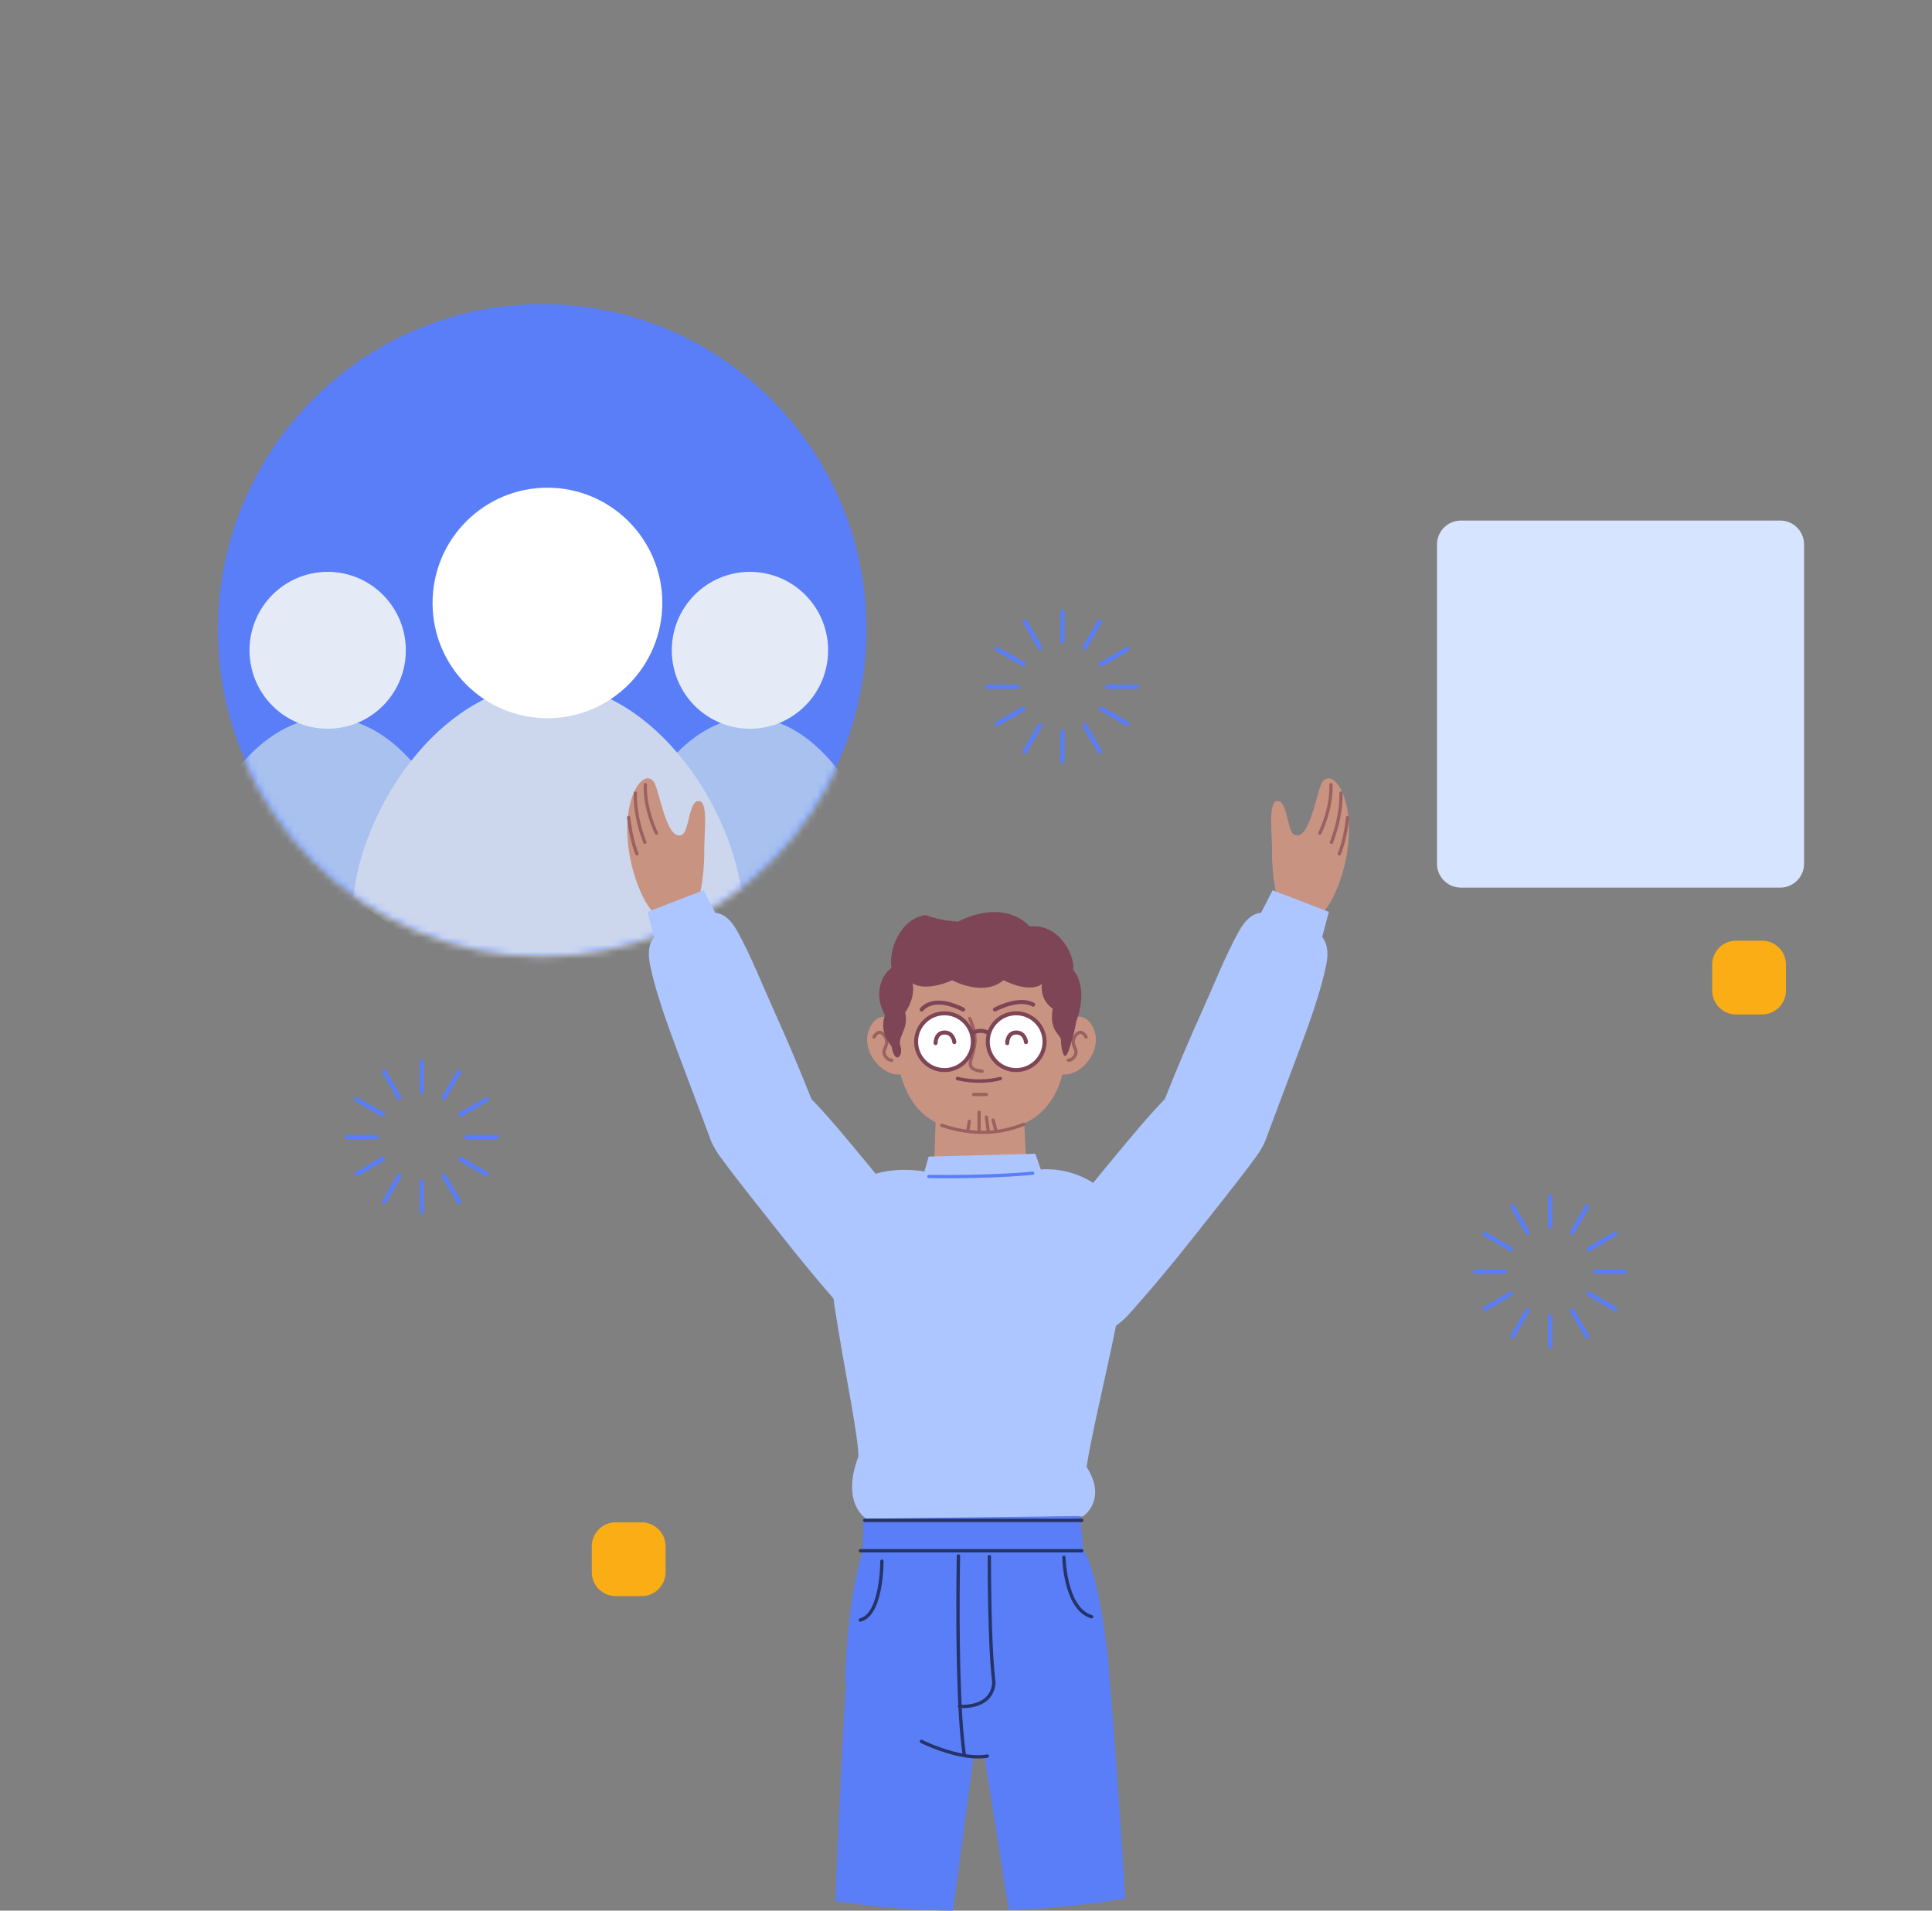 <svg width="273" height="270" viewBox="0 0 273 270" fill="none" xmlns="http://www.w3.org/2000/svg">
<rect x="0" y="0" width="273" height="270" fill="#808080" stroke="none"/>
<g clip-path="url(#clip0_700_39319)">
<path fill-rule="evenodd" clip-rule="evenodd" d="M76.619 42.979C51.312 42.979 30.797 63.568 30.797 88.965C30.797 114.362 51.312 134.951 76.619 134.951C101.925 134.951 122.442 114.362 122.442 88.965C122.442 63.568 101.925 42.979 76.619 42.979Z" fill="#597EF7"/>
<mask id="mask0_700_39319" style="mask-type:alpha" maskUnits="userSpaceOnUse" x="30" y="43" width="93" height="93">
<path d="M76.619 43.234C51.312 43.234 30.797 63.822 30.797 89.22C30.797 114.618 51.312 135.206 76.619 135.206C101.926 135.206 122.441 114.618 122.441 89.22" fill="white"/>
</mask>
<g mask="url(#mask0_700_39319)">
<path fill-rule="evenodd" clip-rule="evenodd" d="M105.719 130.45C113.015 130.45 119.641 127.646 124.647 123.083C123.363 113.892 115.519 101.395 106.005 101.395C96.334 101.395 88.375 114.126 87.294 123.541C92.238 127.835 98.668 130.45 105.719 130.45Z" fill="#A8C1EF"/>
<path fill-rule="evenodd" clip-rule="evenodd" d="M117.015 91.895C117.015 98.017 112.071 102.979 105.971 102.979C99.871 102.979 94.926 98.017 94.926 91.895C94.926 85.774 99.871 80.812 105.971 80.812C112.071 80.812 117.015 85.774 117.015 91.895Z" fill="#E4EBF7"/>
<path fill-rule="evenodd" clip-rule="evenodd" d="M27.625 122.458C32.569 126.751 38.999 129.367 46.05 129.367C53.346 129.367 59.972 126.562 64.978 122C63.694 112.809 55.85 101.396 46.336 101.396C36.665 101.396 28.706 113.043 27.625 122.458Z" fill="#A8C1EF"/>
<path fill-rule="evenodd" clip-rule="evenodd" d="M57.346 91.895C57.346 98.017 52.403 102.979 46.303 102.979C40.202 102.979 35.258 98.017 35.258 91.895C35.258 85.774 40.202 80.812 46.303 80.812C52.403 80.812 57.346 85.774 57.346 91.895Z" fill="#E4EBF7"/>
<path fill-rule="evenodd" clip-rule="evenodd" d="M49.906 126.767C57.172 133.077 66.623 136.92 76.985 136.92C87.706 136.92 97.444 132.799 104.801 126.095C102.915 112.586 91.386 96.639 77.406 96.639C63.191 96.639 51.493 112.929 49.906 126.767Z" fill="#CCD7EE"/>
<path fill-rule="evenodd" clip-rule="evenodd" d="M93.586 85.206C93.586 94.202 86.319 101.495 77.355 101.495C68.389 101.495 61.122 94.202 61.122 85.206C61.122 76.209 68.389 68.917 77.355 68.917C86.319 68.917 93.586 76.209 93.586 85.206Z" fill="white"/>
</g>
<path fill-rule="evenodd" clip-rule="evenodd" d="M159.656 279.354C158.751 263.333 157.654 246.781 156.479 233.634C156.479 233.634 154.015 224.218 145.412 226.439C136.98 228.617 137.728 239.401 137.728 239.401L144.373 281.563C144.373 281.563 145.532 288.417 153.153 287.179C160.103 286.049 159.656 279.354 159.656 279.354Z" fill="#597EF7"/>
<path fill-rule="evenodd" clip-rule="evenodd" d="M117.61 281.016C118.141 264.978 118.853 248.405 119.721 235.235C119.721 235.235 121.966 225.764 130.618 227.784C139.099 229.764 138.601 240.564 138.601 240.564L132.939 282.868C132.939 282.868 131.941 289.748 124.293 288.687C117.318 287.72 117.61 281.016 117.61 281.016Z" fill="#597EF7"/>
<path fill-rule="evenodd" clip-rule="evenodd" d="M144.935 163.01L144.499 153.852L132.351 153.859L132.054 163.074C131.921 166.641 134.756 169.615 138.325 169.654C138.393 169.654 138.461 169.655 138.529 169.656C142.179 169.698 145.11 166.655 144.935 163.01Z" fill="#C99382"/>
<path fill-rule="evenodd" clip-rule="evenodd" d="M147.073 165.269L146.298 163.034L131.225 163.445L130.62 165.562C130.62 165.562 121.885 163.655 117.593 170.4C114.897 174.638 121.199 200.107 121.305 205.793C118.74 212.586 122.468 214.656 122.468 214.656L153.037 214.289C153.037 214.289 156.536 211.971 153.541 207.304C154.768 198.955 161.049 176.578 159.022 172.457C154.994 164.269 147.073 165.269 147.073 165.269Z" fill="#ADC6FF"/>
<path d="M145.905 165.562C146.032 165.55 146.144 165.642 146.156 165.769C146.168 165.895 146.075 166.007 145.949 166.019C144.942 166.115 143.865 166.195 142.727 166.262C139.253 166.465 135.616 166.523 132.434 166.498L131.253 166.484C131.126 166.481 131.025 166.376 131.028 166.249C131.031 166.123 131.135 166.022 131.262 166.024L131.912 166.033C135.207 166.069 139.046 166.016 142.7 165.803C143.833 165.737 144.904 165.657 145.905 165.562Z" fill="#597EF7"/>
<path fill-rule="evenodd" clip-rule="evenodd" d="M156.724 236.07C155.745 225.712 154.224 220.883 153.063 218.937C128.098 219.65 121.88 219.322 121.88 219.322C121.88 219.322 119.743 225.367 119.436 237.527C119.436 237.527 128.161 248.27 138.079 248.27C147.022 248.27 156.724 236.07 156.724 236.07Z" fill="#597EF7"/>
<path fill-rule="evenodd" clip-rule="evenodd" d="M153.063 218.937L152.591 214.239L122.022 214.605L121.88 219.311C121.88 219.311 138.058 219.933 153.063 218.937Z" fill="#597EF7"/>
<path d="M135.438 219.637C135.568 219.64 135.671 219.747 135.668 219.877L135.647 221.173C135.643 221.434 135.64 221.711 135.636 222.003C135.583 226.39 135.588 231.107 135.691 235.535L135.707 236.178C135.835 241.178 136.082 245.164 136.471 247.774C136.49 247.902 136.402 248.022 136.273 248.041C136.145 248.06 136.025 247.972 136.006 247.843L135.957 247.5C135.577 244.75 135.339 240.649 135.221 235.545C135.127 231.481 135.115 227.174 135.154 223.102L135.183 220.787L135.198 219.867C135.201 219.738 135.308 219.634 135.438 219.637Z" fill="#253368"/>
<path d="M139.802 219.738C139.931 219.738 140.036 219.844 140.036 219.974L140.036 221.46C140.038 222.164 140.043 222.964 140.052 223.837C140.073 225.856 140.112 227.853 140.171 229.742L140.192 230.368C140.295 233.336 140.445 235.799 140.65 237.585L140.671 237.767L140.672 237.813C140.537 239.531 139.576 240.579 138.083 241.072C137.262 241.344 136.408 241.413 135.678 241.372L135.565 241.364C135.556 241.363 135.548 241.362 135.542 241.362C135.413 241.349 135.319 241.233 135.332 241.104C135.345 240.975 135.461 240.881 135.59 240.894L135.705 240.902C136.381 240.941 137.18 240.876 137.936 240.626C139.221 240.201 140.035 239.342 140.191 237.908L140.201 237.798L140.183 237.639C140.004 236.087 139.868 234.034 139.767 231.588L139.722 230.384C139.658 228.516 139.615 226.531 139.59 224.515L139.575 223.076C139.57 222.413 139.566 221.801 139.565 221.252L139.565 219.972C139.566 219.842 139.672 219.737 139.802 219.738Z" fill="#253368"/>
<path d="M150.331 219.836C150.461 219.834 150.568 219.938 150.57 220.068L150.578 220.291C150.58 220.332 150.582 220.377 150.585 220.426C150.601 220.714 150.627 221.036 150.665 221.382C150.775 222.372 150.958 223.361 151.234 224.281C151.864 226.391 152.872 227.811 154.317 228.248C154.441 228.286 154.511 228.417 154.473 228.541C154.436 228.666 154.304 228.736 154.18 228.698C152.55 228.204 151.454 226.662 150.783 224.416C150.499 223.465 150.31 222.45 150.198 221.434C150.167 221.15 150.143 220.882 150.127 220.634L150.105 220.251C150.102 220.174 150.1 220.115 150.1 220.075C150.098 219.945 150.201 219.838 150.331 219.836Z" fill="#253368"/>
<path d="M124.614 220.38C124.731 220.379 124.828 220.464 124.847 220.575L124.851 220.621L124.849 220.864C124.844 221.163 124.829 221.557 124.797 222.019C124.73 222.989 124.608 223.954 124.417 224.858C123.916 227.228 123.03 228.795 121.622 229.161C121.497 229.193 121.368 229.118 121.336 228.992C121.303 228.866 121.379 228.738 121.504 228.705C122.682 228.4 123.49 226.97 123.957 224.76C124.143 223.88 124.263 222.936 124.328 221.987L124.345 221.724C124.367 221.341 124.377 221.018 124.38 220.774L124.38 220.617C124.379 220.487 124.484 220.381 124.614 220.38Z" fill="#253368"/>
<path d="M129.986 245.978C130.044 245.861 130.186 245.814 130.302 245.872L130.492 245.964L130.69 246.056C130.796 246.104 130.909 246.155 131.03 246.208C131.607 246.462 132.242 246.716 132.912 246.952C134.2 247.407 135.463 247.743 136.643 247.912C137.7 248.063 138.654 248.073 139.476 247.923C139.604 247.9 139.727 247.985 139.75 248.112C139.773 248.24 139.688 248.363 139.561 248.386C138.683 248.545 137.68 248.535 136.577 248.377C135.363 248.204 134.07 247.86 132.756 247.396C132.171 247.189 131.614 246.97 131.096 246.75L130.841 246.639C130.717 246.585 130.602 246.533 130.494 246.484L130.189 246.341C130.146 246.32 130.113 246.304 130.091 246.293C129.975 246.235 129.928 246.094 129.986 245.978Z" fill="#253368"/>
<path fill-rule="evenodd" clip-rule="evenodd" d="M149.501 145.294C149.501 145.294 152.604 141.763 154.404 145.103C156.116 148.275 152.592 152.607 149.605 151.737C148.3 148.764 149.501 145.294 149.501 145.294Z" fill="#C99382"/>
<path fill-rule="evenodd" clip-rule="evenodd" d="M127.879 145.294C127.879 145.294 124.777 141.763 122.976 145.103C121.265 148.275 124.788 152.607 127.775 151.737C129.08 148.764 127.879 145.294 127.879 145.294Z" fill="#C99382"/>
<path fill-rule="evenodd" clip-rule="evenodd" d="M150.775 146.043C150.775 157.013 145.325 159.913 138.604 159.913C131.883 159.913 126.894 157.128 126.434 146.043C126.01 135.846 131.883 132.422 138.604 132.422C145.325 132.422 150.775 136.413 150.775 146.043Z" fill="#C99382"/>
<path fill-rule="evenodd" clip-rule="evenodd" d="M139.576 147.251C139.602 149.467 141.42 151.241 143.635 151.215C145.85 151.188 147.625 149.37 147.598 147.155C147.572 144.94 145.754 143.165 143.539 143.192C141.324 143.219 139.549 145.036 139.576 147.251Z" fill="white"/>
<path d="M143.536 142.909C141.165 142.938 139.265 144.884 139.294 147.255C139.322 149.626 141.267 151.525 143.639 151.497C146.01 151.468 147.91 149.523 147.881 147.152C147.853 144.781 145.907 142.881 143.536 142.909ZM143.543 143.475C145.602 143.45 147.291 145.1 147.316 147.158C147.341 149.217 145.691 150.907 143.632 150.932C141.573 150.956 139.884 149.307 139.859 147.248C139.834 145.225 141.426 143.559 143.435 143.477L143.543 143.475Z" fill="#7D4556"/>
<path d="M142.606 147.445C142.589 147.584 142.472 147.691 142.329 147.693C142.186 147.695 142.066 147.59 142.046 147.452L142.043 147.414C142.042 147.182 142.084 146.869 142.218 146.551C142.452 145.991 142.901 145.636 143.577 145.628C144.248 145.62 144.722 145.938 145.006 146.456C145.168 146.751 145.239 147.042 145.257 147.247C145.271 147.403 145.156 147.54 145.001 147.554C144.845 147.568 144.708 147.453 144.694 147.298L144.687 147.248C144.682 147.216 144.674 147.175 144.662 147.126C144.629 146.989 144.579 146.853 144.511 146.728C144.321 146.382 144.031 146.188 143.584 146.193C143.152 146.199 142.892 146.404 142.739 146.77C142.682 146.905 142.645 147.053 142.625 147.203C142.617 147.258 142.613 147.306 142.61 147.345L142.606 147.445Z" fill="#7D4556"/>
<path d="M130.63 141.94C131.869 141.155 133.713 141.155 136.227 142.412C136.366 142.482 136.423 142.652 136.353 142.791C136.283 142.931 136.114 142.987 135.974 142.918C133.629 141.745 131.994 141.745 130.932 142.418C130.783 142.512 130.661 142.612 130.564 142.711L130.508 142.77C130.493 142.787 130.482 142.801 130.474 142.811L130.464 142.824C130.376 142.953 130.2 142.986 130.071 142.898C129.942 142.81 129.909 142.634 129.998 142.505C130.101 142.354 130.307 142.144 130.63 141.94Z" fill="#7D4556"/>
<path d="M144.083 141.321C144.86 141.28 145.553 141.405 146.135 141.728C146.272 141.804 146.321 141.976 146.245 142.112C146.169 142.249 145.997 142.298 145.861 142.222C145.381 141.956 144.792 141.85 144.113 141.886C143.411 141.923 142.652 142.109 141.886 142.396C141.643 142.487 141.412 142.583 141.199 142.68L141.042 142.753C140.889 142.826 140.781 142.882 140.725 142.913C140.589 142.988 140.417 142.938 140.341 142.802C140.266 142.665 140.316 142.493 140.452 142.418L140.565 142.358C140.627 142.326 140.706 142.287 140.799 142.243C141.069 142.114 141.368 141.986 141.688 141.866C142.504 141.561 143.316 141.362 144.083 141.321Z" fill="#7D4556"/>
<path d="M136.917 143.726C137.03 143.668 137.169 143.713 137.226 143.827L137.277 143.933C137.298 143.978 137.323 144.033 137.351 144.096C137.442 144.307 137.533 144.543 137.618 144.798C137.896 145.636 138.046 146.483 137.999 147.282C137.97 147.769 137.882 148.213 137.718 148.784L137.479 149.6C137.314 150.181 137.312 150.295 137.37 150.508C137.461 150.84 137.863 151.052 138.802 151.154C138.928 151.168 139.019 151.281 139.005 151.408C138.992 151.534 138.878 151.625 138.752 151.611C137.646 151.491 137.08 151.192 136.927 150.629L136.899 150.523C136.831 150.23 136.864 150.051 137.126 149.165L137.226 148.828C137.413 148.201 137.511 147.748 137.54 147.255C137.583 146.522 137.443 145.73 137.181 144.943C137.117 144.75 137.049 144.568 136.98 144.401L136.929 144.279C136.877 144.16 136.838 144.077 136.817 144.035C136.759 143.922 136.804 143.783 136.917 143.726Z" fill="#9B6160"/>
<path d="M141.296 152.176C141.425 152.142 141.557 152.22 141.591 152.349C141.624 152.478 141.547 152.61 141.417 152.643C139.654 153.101 137.826 153.101 136.137 152.827C135.94 152.795 135.759 152.761 135.595 152.727L135.37 152.677C135.308 152.663 135.261 152.651 135.231 152.643C135.103 152.608 135.027 152.475 135.062 152.346C135.097 152.217 135.23 152.141 135.358 152.177L135.58 152.23C135.765 152.271 135.977 152.312 136.215 152.35C137.843 152.614 139.607 152.614 141.296 152.176Z" fill="#7D4556"/>
<path fill-rule="evenodd" clip-rule="evenodd" d="M129.448 147.251C129.474 149.467 131.292 151.241 133.507 151.215C135.722 151.188 137.497 149.37 137.47 147.155C137.443 144.94 135.626 143.165 133.411 143.192C131.196 143.219 129.421 145.036 129.448 147.251Z" fill="white"/>
<path d="M133.408 142.909C131.036 142.938 129.137 144.883 129.165 147.255C129.194 149.626 131.139 151.525 133.511 151.497C135.882 151.468 137.782 149.523 137.753 147.152C137.724 144.78 135.779 142.881 133.408 142.909ZM133.415 143.475C135.474 143.45 137.163 145.099 137.188 147.159C137.213 149.218 135.563 150.907 133.504 150.932C131.445 150.956 129.755 149.307 129.731 147.248C129.707 145.225 131.298 143.559 133.307 143.477L133.415 143.475Z" fill="#7D4556"/>
<path d="M132.479 147.445C132.462 147.584 132.345 147.691 132.202 147.693C132.059 147.695 131.939 147.59 131.919 147.452L131.916 147.414C131.915 147.182 131.957 146.869 132.091 146.551C132.325 145.991 132.774 145.636 133.45 145.628C134.121 145.62 134.595 145.938 134.879 146.456C135.041 146.751 135.111 147.042 135.13 147.247C135.143 147.403 135.029 147.54 134.873 147.554C134.718 147.568 134.58 147.453 134.566 147.298L134.56 147.248C134.555 147.216 134.547 147.175 134.535 147.126C134.502 146.989 134.452 146.853 134.383 146.728C134.194 146.382 133.904 146.188 133.457 146.193C133.025 146.199 132.765 146.404 132.612 146.77C132.555 146.905 132.518 147.053 132.498 147.203L132.486 147.303C132.484 147.333 132.482 147.359 132.482 147.38L132.481 147.408L132.479 147.445Z" fill="#7D4556"/>
<path d="M137.705 145.532C138.285 145.347 138.899 145.323 139.484 145.569C139.537 145.592 139.589 145.616 139.64 145.642L139.716 145.683L139.437 146.175C139.381 146.143 139.323 146.115 139.265 146.09C138.822 145.904 138.34 145.923 137.878 146.071C137.767 146.106 137.682 146.141 137.63 146.166L137.602 146.179L137.339 145.679C137.414 145.64 137.539 145.586 137.705 145.532Z" fill="#7D4556"/>
<path d="M144.586 158.662C144.704 158.614 144.838 158.67 144.886 158.787C144.934 158.905 144.877 159.039 144.76 159.087C140.736 160.731 136.616 160.485 132.984 159.235C132.864 159.194 132.8 159.063 132.841 158.943C132.882 158.823 133.013 158.759 133.133 158.8C136.669 160.017 140.681 160.257 144.586 158.662Z" fill="#9B6160"/>
<path d="M139.381 154.433C139.508 154.433 139.611 154.536 139.611 154.663C139.611 154.777 139.527 154.872 139.418 154.89L139.381 154.893H137.568C137.441 154.893 137.338 154.79 137.338 154.663C137.338 154.548 137.421 154.454 137.531 154.436L137.568 154.433H139.381Z" fill="#9B6160"/>
<path d="M138.345 156.936C138.459 156.936 138.554 157.019 138.572 157.128L138.575 157.166V159.669C138.575 159.796 138.472 159.899 138.345 159.899C138.231 159.899 138.136 159.816 138.118 159.706L138.115 159.669V157.166C138.115 157.039 138.218 156.936 138.345 156.936Z" fill="#9B6160"/>
<path d="M139.35 157.629C139.463 157.613 139.568 157.683 139.601 157.789L139.609 157.825L139.867 159.724C139.885 159.85 139.796 159.966 139.671 159.983C139.557 159.998 139.452 159.929 139.42 159.823L139.412 159.786L139.153 157.887C139.136 157.762 139.224 157.646 139.35 157.629Z" fill="#9B6160"/>
<path d="M136.961 158.231L136.999 158.233C137.112 158.251 137.193 158.347 137.194 158.458L137.191 158.495L137.019 159.617C136.999 159.743 136.882 159.829 136.757 159.81C136.644 159.792 136.563 159.696 136.562 159.585L136.564 159.548L136.736 158.426C136.754 158.313 136.851 158.232 136.961 158.231Z" fill="#9B6160"/>
<path d="M140.27 158.065C140.381 158.036 140.494 158.092 140.539 158.193L140.552 158.228L140.897 159.523C140.93 159.646 140.857 159.772 140.734 159.805C140.624 159.834 140.51 159.778 140.465 159.677L140.453 159.642L140.107 158.347C140.075 158.224 140.148 158.098 140.27 158.065Z" fill="#9B6160"/>
<path d="M123.537 146.075C124.044 145.473 124.716 145.473 125.349 146.457C125.608 147.049 125.585 147.444 125.36 147.995L125.232 148.295C125.096 148.633 125.105 148.847 125.329 149.184C125.396 149.283 125.472 149.364 125.557 149.427C125.71 149.542 125.863 149.589 125.965 149.598L126.001 149.6C126.128 149.6 126.231 149.702 126.231 149.829C126.231 149.956 126.128 150.059 126.001 150.059C125.81 150.059 125.545 149.993 125.281 149.795C125.155 149.701 125.042 149.582 124.947 149.439C124.65 148.994 124.619 148.638 124.774 148.205L124.827 148.07C124.836 148.048 124.853 148.01 124.896 147.91C125.113 147.412 125.142 147.132 124.945 146.674C124.506 145.995 124.206 145.995 123.888 146.371C123.8 146.476 123.737 146.582 123.706 146.647C123.652 146.762 123.515 146.811 123.4 146.757C123.285 146.703 123.236 146.566 123.29 146.451C123.336 146.353 123.419 146.215 123.537 146.075Z" fill="#9B6160"/>
<path d="M151.626 146.424C152.241 145.473 152.913 145.473 153.42 146.074C153.538 146.214 153.621 146.353 153.667 146.451C153.721 146.566 153.672 146.703 153.557 146.757C153.442 146.811 153.305 146.762 153.251 146.647C153.22 146.582 153.157 146.475 153.069 146.371C152.752 145.995 152.451 145.995 152.029 146.641C151.828 147.101 151.841 147.376 152.022 147.819L152.152 148.123C152.34 148.593 152.325 148.966 152.01 149.438C151.914 149.582 151.802 149.701 151.675 149.795C151.412 149.993 151.147 150.059 150.956 150.059C150.829 150.059 150.726 149.956 150.726 149.829C150.726 149.715 150.809 149.62 150.919 149.602L150.956 149.599C151.056 149.599 151.227 149.556 151.4 149.427C151.484 149.364 151.561 149.283 151.627 149.183C151.837 148.869 151.858 148.661 151.75 148.36L151.685 148.198C151.674 148.174 151.66 148.141 151.639 148.093C151.376 147.489 151.334 147.083 151.626 146.424Z" fill="#9B6160"/>
<path fill-rule="evenodd" clip-rule="evenodd" d="M125.973 147.844C125.973 147.844 124.131 145.888 125.052 143.471C123.44 140.593 124.477 137.831 125.973 136.796C125.512 134.264 127.238 129.775 130.807 129.315C132.907 130.149 135.41 130.236 135.41 130.236C135.41 130.236 141.394 126.783 145.537 130.926C149.796 130.466 151.983 135.3 151.637 137.026C153.938 139.903 152.097 144.276 152.097 144.276C152.097 144.276 151.84 145.968 151.062 148.305C150.256 150.722 149.911 147.614 149.911 146.924C149.911 146.233 148.185 145.658 148.76 142.55C146.803 141.169 147.235 139.04 147.235 139.04C147.235 139.04 145.825 140.479 141.797 138.522C138.92 140.939 134.547 138.522 134.547 138.522C134.547 138.522 131.008 140.219 128.936 138.954C128.936 138.954 129.511 140.68 127.901 143.097C128.476 145.398 126.778 146.463 127.238 147.844C127.699 149.225 126.433 150.606 125.973 147.844Z" fill="#7D4556"/>
<path fill-rule="evenodd" clip-rule="evenodd" d="M119.554 185.505C119.554 185.505 124.911 192.21 130.971 187.199C137.151 182.089 131.465 175.516 131.465 175.516C131.465 175.516 127.8 170.781 123.179 165.194C119.569 160.828 116.815 157.463 114.24 154.89C111.459 152.113 107.113 151.599 104.275 153.945C99.961 157.512 100.343 161.601 102.695 164.724C104.982 167.761 108.195 171.764 110.79 175.055C115.78 181.383 119.554 185.505 119.554 185.505Z" fill="#ADC6FF"/>
<path fill-rule="evenodd" clip-rule="evenodd" d="M89.207 122.051C89.207 122.051 90.78 129.347 94.194 130.153C97.285 130.882 98.75 127.064 98.75 127.064C98.75 127.064 99.556 123.948 99.51 120.359C99.481 118.007 100.092 113.527 98.883 113.218C97.309 112.816 97.431 117.498 96.349 117.977C94.157 118.945 93.188 111.598 92.391 110.492C90.834 108.328 87.252 113.314 89.207 122.051Z" fill="#C99382"/>
<path d="M91.192 110.64C91.319 110.645 91.418 110.751 91.414 110.878C91.363 112.43 91.66 114.069 92.188 115.682C92.359 116.203 92.542 116.684 92.725 117.112L92.817 117.323L92.957 117.625C92.961 117.632 92.963 117.637 92.966 117.642C93.023 117.755 92.977 117.893 92.864 117.95C92.75 118.008 92.612 117.962 92.555 117.849L92.484 117.701L92.397 117.51C92.367 117.442 92.335 117.369 92.302 117.292C92.114 116.853 91.926 116.36 91.751 115.825C91.208 114.165 90.901 112.476 90.955 110.863C90.959 110.736 91.065 110.636 91.192 110.64Z" fill="#9B6160"/>
<path d="M89.797 111.85C89.924 111.86 90.018 111.97 90.009 112.097L90.004 112.193C89.982 112.732 90.015 113.491 90.145 114.432C90.342 115.847 90.724 117.369 91.337 118.961C91.382 119.08 91.323 119.213 91.205 119.258C91.086 119.304 90.953 119.245 90.907 119.126C90.282 117.5 89.891 115.944 89.69 114.495C89.564 113.591 89.526 112.846 89.54 112.291L89.547 112.105C89.548 112.086 89.549 112.072 89.55 112.061C89.56 111.935 89.671 111.84 89.797 111.85Z" fill="#9B6160"/>
<path d="M88.804 115.288C88.93 115.273 89.044 115.364 89.058 115.49C89.178 116.536 89.341 117.484 89.535 118.334C89.687 118.995 89.849 119.56 90.011 120.028L90.076 120.212C90.097 120.269 90.118 120.323 90.137 120.372L90.215 120.561C90.217 120.567 90.219 120.572 90.221 120.576C90.275 120.691 90.225 120.828 90.109 120.881C89.994 120.935 89.858 120.885 89.804 120.769L89.756 120.659L89.739 120.617C89.69 120.494 89.635 120.348 89.576 120.178C89.409 119.695 89.243 119.114 89.087 118.437C88.889 117.57 88.723 116.605 88.602 115.542C88.587 115.416 88.678 115.302 88.804 115.288Z" fill="#9B6160"/>
<path fill-rule="evenodd" clip-rule="evenodd" d="M114.685 155.387C114.685 155.387 117.578 163.707 110.703 166.352C103.614 169.079 100.469 161.226 100.469 161.226C100.469 161.226 98.393 155.645 95.804 148.778C94.223 144.586 92.571 139.921 91.857 136.363C91.083 132.51 92.959 131.376 96.396 130.054C100.478 128.484 102.325 128.25 104.229 131.665C106.045 134.921 107.903 139.586 109.507 143.138C112.562 149.907 114.685 155.387 114.685 155.387Z" fill="#ADC6FF"/>
<path fill-rule="evenodd" clip-rule="evenodd" d="M91.481 128.863L99.43 125.805L102.068 130.955L92.975 134.454L91.481 128.863Z" fill="#ADC6FF"/>
<path fill-rule="evenodd" clip-rule="evenodd" d="M159.701 185.505C159.701 185.505 154.344 192.21 148.284 187.199C142.104 182.089 147.79 175.516 147.79 175.516C147.79 175.516 151.456 170.781 156.076 165.194C159.686 160.828 162.44 157.463 165.016 154.89C167.796 152.113 172.143 151.599 174.981 153.945C179.295 157.512 178.912 161.601 176.56 164.724C174.273 167.761 171.06 171.764 168.466 175.055C163.475 181.383 159.701 185.505 159.701 185.505Z" fill="#ADC6FF"/>
<path fill-rule="evenodd" clip-rule="evenodd" d="M190.048 122.051C190.048 122.051 188.475 129.347 185.061 130.153C181.97 130.882 180.505 127.064 180.505 127.064C180.505 127.064 179.699 123.948 179.744 120.359C179.774 118.007 179.164 113.527 180.372 113.218C181.947 112.816 181.824 117.498 182.906 117.977C185.098 118.945 186.067 111.598 186.864 110.492C188.421 108.328 192.003 113.314 190.048 122.051Z" fill="#C99382"/>
<path d="M188.063 110.64C188.19 110.636 188.296 110.736 188.3 110.863C188.354 112.476 188.047 114.165 187.504 115.825C187.329 116.36 187.141 116.853 186.953 117.292L186.858 117.51L186.771 117.701C186.737 117.773 186.713 117.822 186.7 117.849C186.643 117.962 186.505 118.008 186.391 117.95C186.278 117.893 186.232 117.755 186.289 117.642L186.337 117.544L186.354 117.506C186.407 117.393 186.466 117.261 186.53 117.112C186.713 116.684 186.896 116.203 187.067 115.682C187.595 114.069 187.892 112.43 187.841 110.878C187.836 110.751 187.936 110.645 188.063 110.64Z" fill="#9B6160"/>
<path d="M189.458 111.85C189.585 111.84 189.695 111.935 189.705 112.061L189.711 112.175C189.734 112.74 189.7 113.526 189.566 114.495C189.364 115.944 188.973 117.5 188.348 119.126C188.302 119.245 188.169 119.304 188.051 119.258C187.932 119.213 187.873 119.08 187.919 118.961C188.531 117.369 188.914 115.847 189.11 114.432C189.232 113.554 189.269 112.834 189.255 112.304L189.252 112.193C189.25 112.144 189.248 112.112 189.247 112.097C189.237 111.97 189.332 111.86 189.458 111.85Z" fill="#9B6160"/>
<path d="M190.451 115.288C190.578 115.302 190.668 115.416 190.654 115.542C190.532 116.605 190.367 117.57 190.168 118.436C190.03 119.039 189.883 119.564 189.735 120.013L189.679 120.178C189.632 120.314 189.588 120.435 189.546 120.54L189.484 120.695C189.47 120.728 189.459 120.753 189.451 120.769C189.398 120.884 189.261 120.934 189.146 120.881C189.031 120.828 188.981 120.691 189.034 120.576L189.074 120.482L189.09 120.444C189.136 120.329 189.188 120.19 189.245 120.027C189.406 119.56 189.568 118.995 189.72 118.334C189.915 117.484 190.077 116.536 190.197 115.49C190.21 115.376 190.304 115.292 190.414 115.286L190.451 115.288Z" fill="#9B6160"/>
<path fill-rule="evenodd" clip-rule="evenodd" d="M164.57 155.387C164.57 155.387 161.678 163.707 168.552 166.352C175.642 169.079 178.786 161.226 178.786 161.226C178.786 161.226 180.862 155.645 183.452 148.778C185.032 144.586 186.685 139.921 187.399 136.363C188.173 132.51 186.296 131.376 182.859 130.054C178.778 128.484 176.93 128.25 175.026 131.665C173.21 134.921 171.353 139.586 169.749 143.138C166.693 149.907 164.57 155.387 164.57 155.387Z" fill="#ADC6FF"/>
<path fill-rule="evenodd" clip-rule="evenodd" d="M187.774 128.863L179.826 125.805L177.188 130.955L186.28 134.454L187.774 128.863Z" fill="#ADC6FF"/>
<path d="M152.848 214.616C152.978 214.616 153.083 214.721 153.083 214.851C153.083 214.968 152.998 215.065 152.886 215.083L152.848 215.086H122.192C122.062 215.086 121.957 214.981 121.957 214.851C121.957 214.734 122.042 214.637 122.154 214.619L122.192 214.616H152.848Z" fill="#253368"/>
<path d="M152.848 218.908C152.978 218.908 153.083 219.013 153.083 219.143C153.083 219.26 152.998 219.357 152.886 219.375L152.848 219.378H121.579C121.449 219.378 121.344 219.273 121.344 219.143C121.344 219.026 121.429 218.929 121.541 218.911L121.579 218.908H152.848Z" fill="#253368"/>
<path d="M59.309 154.271C59.309 154.445 59.443 154.586 59.608 154.586C59.774 154.586 59.908 154.445 59.908 154.271V150.07C59.908 149.896 59.774 149.755 59.608 149.755C59.443 149.755 59.309 149.896 59.309 150.07V154.271Z" fill="#597EF7"/>
<path d="M56.148 155.293C56.207 155.395 56.314 155.452 56.425 155.452C56.479 155.452 56.533 155.438 56.584 155.409C56.736 155.322 56.789 155.128 56.7 154.976L54.574 151.313C54.486 151.161 54.291 151.109 54.138 151.197C53.985 151.284 53.933 151.478 54.021 151.63L56.148 155.293Z" fill="#597EF7"/>
<path d="M54.06 157.817C54.007 157.817 53.952 157.803 53.902 157.774L50.239 155.647C50.087 155.559 50.035 155.364 50.123 155.212C50.211 155.059 50.404 155.007 50.556 155.095L54.219 157.222C54.371 157.31 54.423 157.505 54.336 157.658C54.277 157.76 54.17 157.817 54.06 157.817Z" fill="#597EF7"/>
<path d="M48.996 160.982H53.197C53.371 160.982 53.512 160.848 53.512 160.682C53.512 160.517 53.371 160.382 53.197 160.382H48.996C48.822 160.382 48.681 160.517 48.681 160.682C48.681 160.848 48.822 160.982 48.996 160.982Z" fill="#597EF7"/>
<path d="M50.398 166.246C50.288 166.246 50.182 166.189 50.123 166.086C50.035 165.934 50.087 165.739 50.239 165.65L53.902 163.524C54.054 163.435 54.248 163.488 54.335 163.64C54.423 163.793 54.371 163.988 54.219 164.076L50.556 166.203C50.506 166.232 50.452 166.246 50.398 166.246Z" fill="#597EF7"/>
<path d="M54.138 170.101C54.188 170.13 54.243 170.144 54.297 170.144C54.407 170.144 54.514 170.087 54.574 169.985L56.701 166.322C56.789 166.17 56.736 165.976 56.584 165.889C56.431 165.801 56.236 165.853 56.148 166.005L54.021 169.668C53.933 169.82 53.985 170.014 54.138 170.101Z" fill="#597EF7"/>
<path d="M59.608 171.543C59.443 171.543 59.309 171.402 59.309 171.228V167.027C59.309 166.853 59.443 166.712 59.608 166.712C59.774 166.712 59.908 166.853 59.908 167.027V171.228C59.908 171.402 59.774 171.543 59.608 171.543Z" fill="#597EF7"/>
<path d="M64.577 169.985C64.636 170.087 64.743 170.144 64.853 170.144C64.907 170.144 64.962 170.13 65.012 170.101C65.165 170.014 65.217 169.82 65.129 169.668L63.002 166.005C62.914 165.853 62.719 165.801 62.566 165.889C62.414 165.976 62.362 166.17 62.45 166.322L64.577 169.985Z" fill="#597EF7"/>
<path d="M68.752 166.246C68.698 166.246 68.644 166.232 68.594 166.203L64.931 164.076C64.779 163.988 64.727 163.793 64.815 163.64C64.902 163.488 65.096 163.435 65.248 163.524L68.911 165.65C69.063 165.739 69.115 165.934 69.027 166.086C68.969 166.189 68.862 166.246 68.752 166.246Z" fill="#597EF7"/>
<path d="M65.954 160.982H70.154C70.328 160.982 70.469 160.848 70.469 160.682C70.469 160.517 70.328 160.382 70.154 160.382H65.954C65.779 160.382 65.638 160.517 65.638 160.682C65.638 160.848 65.779 160.982 65.954 160.982Z" fill="#597EF7"/>
<path d="M65.09 157.817C64.98 157.817 64.874 157.76 64.815 157.658C64.727 157.505 64.779 157.31 64.931 157.222L68.594 155.095C68.746 155.007 68.94 155.059 69.027 155.212C69.115 155.364 69.063 155.559 68.911 155.647L65.248 157.774C65.198 157.803 65.144 157.817 65.09 157.817Z" fill="#597EF7"/>
<path d="M62.566 155.409C62.617 155.438 62.672 155.452 62.726 155.452C62.836 155.452 62.943 155.395 63.002 155.293L65.129 151.63C65.217 151.478 65.165 151.284 65.013 151.197C64.86 151.109 64.665 151.161 64.577 151.313L62.45 154.976C62.362 155.128 62.414 155.322 62.566 155.409Z" fill="#597EF7"/>
<path d="M149.843 90.634C149.843 90.808 149.977 90.949 150.143 90.949C150.308 90.949 150.442 90.808 150.442 90.634V86.433C150.442 86.259 150.308 86.118 150.143 86.118C149.977 86.118 149.843 86.259 149.843 86.433V90.634Z" fill="#597EF7"/>
<path d="M146.682 91.656C146.741 91.758 146.848 91.815 146.959 91.815C147.013 91.815 147.068 91.801 147.118 91.773C147.271 91.685 147.323 91.491 147.235 91.339L145.108 87.676C145.02 87.525 144.825 87.472 144.672 87.56C144.519 87.648 144.467 87.842 144.555 87.993L146.682 91.656Z" fill="#597EF7"/>
<path d="M144.595 94.18C144.541 94.18 144.486 94.167 144.436 94.138L140.773 92.011C140.621 91.923 140.57 91.728 140.657 91.575C140.745 91.422 140.939 91.37 141.09 91.458L144.754 93.585C144.905 93.673 144.957 93.868 144.87 94.021C144.811 94.123 144.704 94.18 144.595 94.18Z" fill="#597EF7"/>
<path d="M139.53 97.345H143.731C143.905 97.345 144.046 97.211 144.046 97.046C144.046 96.88 143.905 96.746 143.731 96.746H139.53C139.356 96.746 139.215 96.88 139.215 97.046C139.215 97.211 139.356 97.345 139.53 97.345Z" fill="#597EF7"/>
<path d="M140.932 102.609C140.822 102.609 140.716 102.552 140.657 102.45C140.57 102.297 140.622 102.102 140.773 102.014L144.436 99.887C144.588 99.799 144.782 99.851 144.87 100.004C144.957 100.156 144.905 100.351 144.754 100.439L141.09 102.566C141.04 102.595 140.986 102.609 140.932 102.609Z" fill="#597EF7"/>
<path d="M144.672 106.464C144.722 106.493 144.777 106.507 144.831 106.507C144.941 106.507 145.049 106.45 145.108 106.348L147.235 102.685C147.323 102.534 147.271 102.34 147.118 102.252C146.965 102.164 146.77 102.216 146.682 102.368L144.555 106.031C144.467 106.183 144.519 106.377 144.672 106.464Z" fill="#597EF7"/>
<path d="M150.143 107.906C149.977 107.906 149.843 107.765 149.843 107.591V103.391C149.843 103.217 149.977 103.076 150.143 103.076C150.308 103.076 150.442 103.217 150.442 103.391V107.591C150.442 107.765 150.308 107.906 150.143 107.906Z" fill="#597EF7"/>
<path d="M155.111 106.348C155.17 106.45 155.277 106.507 155.387 106.507C155.442 106.507 155.496 106.493 155.547 106.464C155.699 106.377 155.752 106.183 155.663 106.031L153.536 102.368C153.448 102.216 153.253 102.164 153.101 102.252C152.948 102.34 152.896 102.534 152.984 102.685L155.111 106.348Z" fill="#597EF7"/>
<path d="M159.286 102.609C159.233 102.609 159.178 102.595 159.128 102.566L155.465 100.439C155.313 100.351 155.261 100.156 155.349 100.004C155.437 99.851 155.631 99.799 155.782 99.887L159.445 102.014C159.597 102.102 159.649 102.297 159.562 102.45C159.503 102.552 159.396 102.609 159.286 102.609Z" fill="#597EF7"/>
<path d="M156.488 97.345H160.688C160.862 97.345 161.003 97.211 161.003 97.046C161.003 96.88 160.862 96.746 160.688 96.746H156.488C156.314 96.746 156.173 96.88 156.173 97.046C156.173 97.211 156.314 97.345 156.488 97.345Z" fill="#597EF7"/>
<path d="M155.624 94.18C155.514 94.18 155.408 94.123 155.349 94.021C155.261 93.868 155.313 93.673 155.465 93.585L159.128 91.458C159.28 91.37 159.474 91.422 159.562 91.575C159.649 91.728 159.597 91.923 159.445 92.011L155.782 94.138C155.732 94.167 155.678 94.18 155.624 94.18Z" fill="#597EF7"/>
<path d="M153.101 91.773C153.151 91.801 153.206 91.815 153.26 91.815C153.37 91.815 153.477 91.758 153.536 91.656L155.663 87.993C155.752 87.842 155.699 87.648 155.547 87.56C155.394 87.472 155.199 87.525 155.111 87.676L152.984 91.339C152.896 91.491 152.948 91.685 153.101 91.773Z" fill="#597EF7"/>
<path d="M218.728 173.296C218.728 173.47 218.862 173.611 219.028 173.611C219.193 173.611 219.328 173.47 219.328 173.296V169.095C219.328 168.921 219.193 168.78 219.028 168.78C218.862 168.78 218.728 168.921 218.728 169.095V173.296Z" fill="#597EF7"/>
<path d="M215.567 174.319C215.626 174.42 215.734 174.477 215.844 174.477C215.898 174.477 215.953 174.463 216.003 174.435C216.156 174.347 216.208 174.153 216.12 174.001L213.993 170.338C213.905 170.187 213.71 170.135 213.557 170.222C213.405 170.31 213.352 170.504 213.44 170.655L215.567 174.319Z" fill="#597EF7"/>
<path d="M213.48 176.843C213.426 176.843 213.371 176.829 213.322 176.8L209.658 174.673C209.507 174.585 209.455 174.39 209.542 174.237C209.63 174.084 209.824 174.032 209.976 174.12L213.639 176.247C213.79 176.335 213.842 176.53 213.755 176.683C213.696 176.785 213.589 176.843 213.48 176.843Z" fill="#597EF7"/>
<path d="M208.416 180.008H212.616C212.79 180.008 212.931 179.873 212.931 179.708C212.931 179.542 212.79 179.408 212.616 179.408H208.416C208.242 179.408 208.101 179.542 208.101 179.708C208.101 179.873 208.242 180.008 208.416 180.008Z" fill="#597EF7"/>
<path d="M209.817 185.271C209.708 185.271 209.601 185.214 209.542 185.112C209.455 184.959 209.507 184.764 209.658 184.676L213.322 182.549C213.473 182.461 213.667 182.513 213.755 182.666C213.842 182.818 213.791 183.013 213.639 183.102L209.976 185.228C209.926 185.257 209.871 185.271 209.817 185.271Z" fill="#597EF7"/>
<path d="M213.557 189.127C213.608 189.155 213.662 189.169 213.716 189.169C213.827 189.169 213.934 189.112 213.993 189.01L216.12 185.347C216.208 185.196 216.156 185.002 216.003 184.914C215.851 184.826 215.656 184.878 215.567 185.03L213.44 188.693C213.352 188.845 213.405 189.039 213.557 189.127Z" fill="#597EF7"/>
<path d="M219.028 190.568C218.862 190.568 218.728 190.427 218.728 190.253V186.053C218.728 185.879 218.862 185.738 219.028 185.738C219.193 185.738 219.328 185.879 219.328 186.053V190.253C219.328 190.427 219.193 190.568 219.028 190.568Z" fill="#597EF7"/>
<path d="M223.996 189.01C224.055 189.112 224.162 189.169 224.273 189.169C224.327 189.169 224.382 189.155 224.432 189.127C224.584 189.039 224.637 188.845 224.549 188.693L222.422 185.03C222.334 184.878 222.139 184.826 221.986 184.914C221.833 185.002 221.781 185.196 221.869 185.347L223.996 189.01Z" fill="#597EF7"/>
<path d="M228.172 185.271C228.118 185.271 228.063 185.257 228.013 185.228L224.35 183.102C224.199 183.013 224.147 182.818 224.234 182.666C224.322 182.513 224.516 182.461 224.668 182.549L228.331 184.676C228.482 184.764 228.534 184.959 228.447 185.112C228.388 185.214 228.281 185.271 228.172 185.271Z" fill="#597EF7"/>
<path d="M225.373 180.008H229.573C229.747 180.008 229.889 179.873 229.889 179.708C229.889 179.542 229.747 179.408 229.573 179.408H225.373C225.199 179.408 225.058 179.542 225.058 179.708C225.058 179.873 225.199 180.008 225.373 180.008Z" fill="#597EF7"/>
<path d="M224.509 176.843C224.4 176.843 224.293 176.785 224.234 176.683C224.147 176.53 224.199 176.335 224.35 176.247L228.013 174.12C228.165 174.032 228.359 174.084 228.447 174.237C228.534 174.39 228.482 174.585 228.331 174.673L224.668 176.8C224.618 176.829 224.563 176.843 224.509 176.843Z" fill="#597EF7"/>
<path d="M221.986 174.435C222.036 174.463 222.091 174.477 222.145 174.477C222.255 174.477 222.363 174.42 222.422 174.319L224.549 170.656C224.637 170.504 224.584 170.31 224.432 170.222C224.279 170.135 224.084 170.187 223.996 170.338L221.869 174.001C221.781 174.153 221.833 174.347 221.986 174.435Z" fill="#597EF7"/>
<path d="M90.669 215.128H86.999C85.133 215.128 83.621 216.641 83.621 218.507L83.621 222.176C83.621 224.042 85.133 225.555 86.999 225.555H90.669C92.535 225.555 94.048 224.042 94.048 222.176V218.507C94.048 216.641 92.535 215.128 90.669 215.128Z" fill="#FAAD14"/>
<path d="M206.432 73.561H251.546C253.412 73.561 254.925 75.074 254.925 76.94L254.925 122.054C254.925 123.92 253.412 125.433 251.546 125.433H206.432C204.566 125.433 203.053 123.92 203.053 122.054V76.94C203.053 75.074 204.566 73.561 206.432 73.561Z" fill="#D6E4FF"/>
<path d="M245.316 132.93H248.985C250.851 132.93 252.364 134.443 252.364 136.309L252.364 139.978C252.364 141.844 250.851 143.357 248.985 143.357H245.316C243.45 143.357 241.937 141.844 241.937 139.978V136.309C241.937 134.443 243.45 132.93 245.316 132.93Z" fill="#FAAD14"/>
</g>
<defs>
<clipPath id="clip0_700_39319">
<rect x="0.493" width="272.015" height="270" rx="135" fill="white"/>
</clipPath>
</defs>
</svg>
